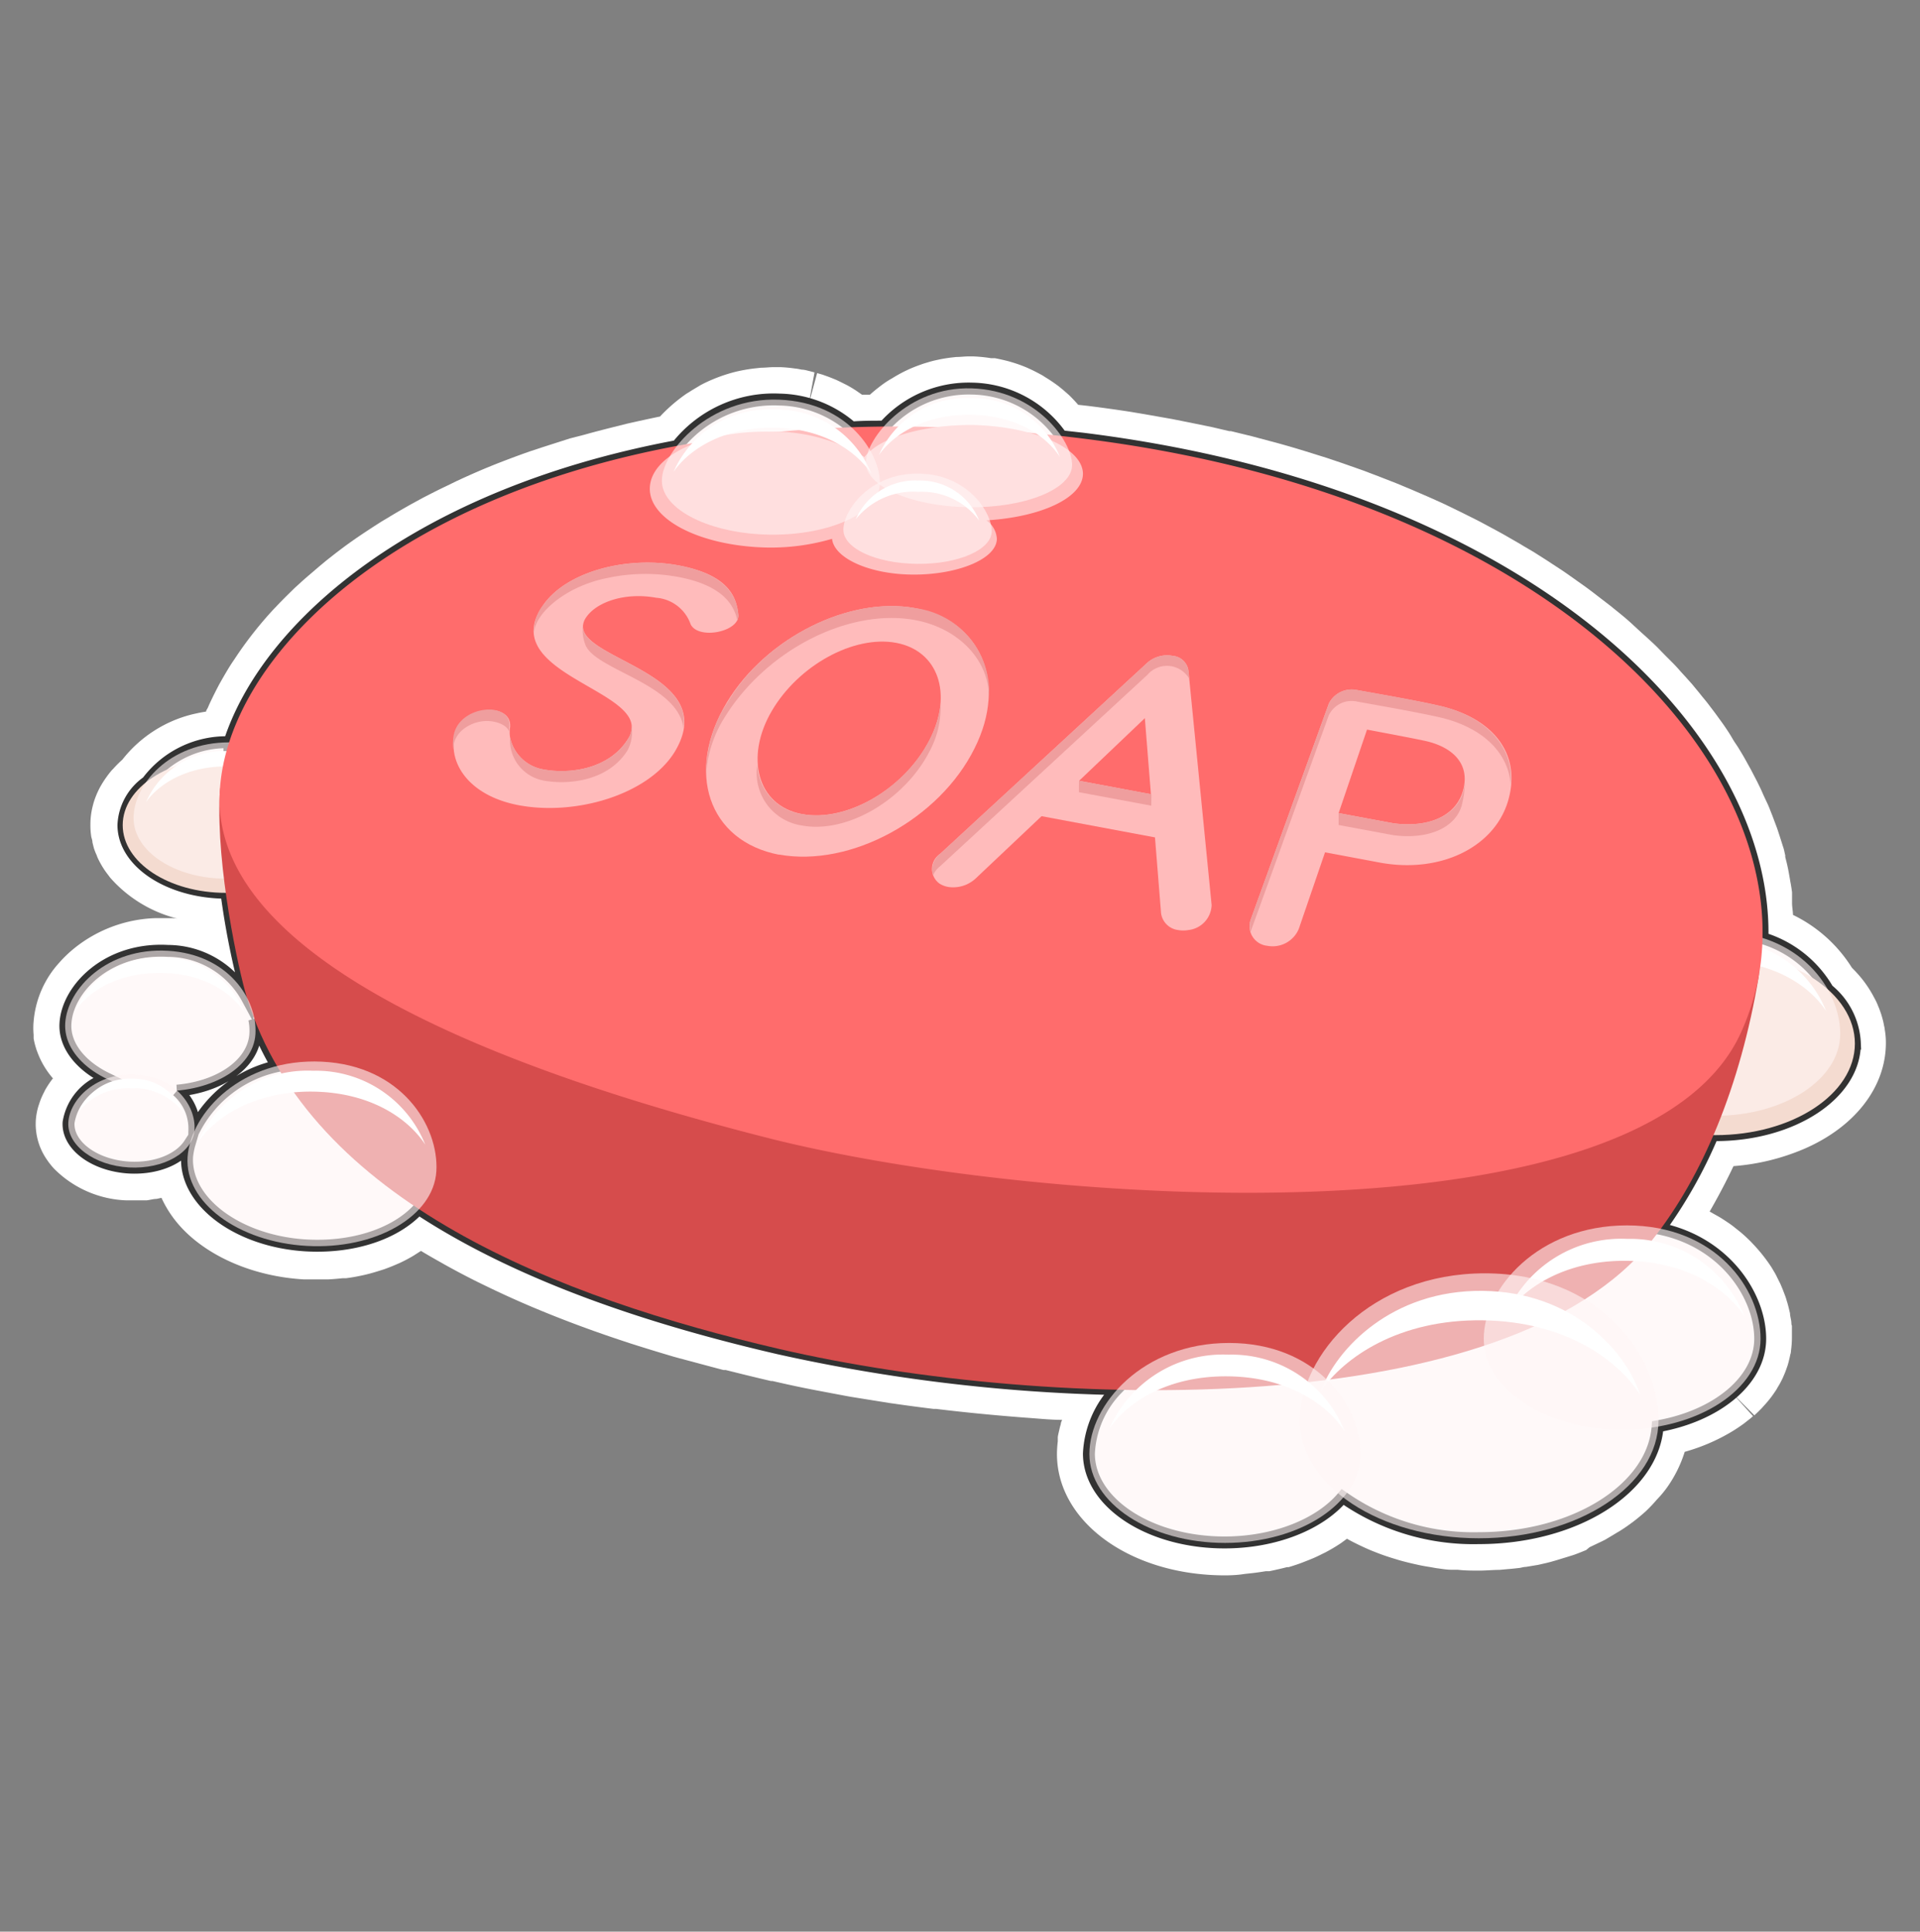 <svg xmlns="http://www.w3.org/2000/svg" width="161" height="162" viewBox="0 0 161 162">
  <rect x="0" y="0" width="161" height="162" fill="#808080" stroke="none"/>
  <defs>
    <style>
      .ec135bdf-67d4-4ab7-9294-24ef888817d3, .f4daacab-d5b9-4e57-84e8-ff4ffbb58472 {
        fill: #fff;
      }

      .ec135bdf-67d4-4ab7-9294-24ef888817d3 {
        stroke: #323232;
        stroke-miterlimit: 10;
      }

      .e2e2be49-2f87-4fad-aae6-fd11b4ee52ff {
        fill: #f4dbd0;
      }

      .b8697c5f-4aac-4b25-84bf-b7874a9e9c11, .b9f1c8ba-d324-429d-bbda-def54b94c5d1 {
        fill: #fff5f5;
      }

      .b8697c5f-4aac-4b25-84bf-b7874a9e9c11 {
        opacity: 0.6;
      }

      .beaa6984-bda5-40af-9e9e-c4d0eb4be56b {
        fill: #d64c4c;
      }

      .b91b0dbd-4dfd-4a30-81d8-e8f3a4b5656f {
        fill: #ff6c6c;
      }

      .a0cd65a3-8686-427a-9405-9f55c1b1cd38 {
        fill: #fbb;
      }

      .bfb0b316-0855-48f3-ab6c-820f92bf1142 {
        fill: #ef9e9e;
      }

      .b82f514e-ffd5-44a2-9972-4eed7a2f5aaf {
        fill: #ffc0c0;
      }

      .b9f1c8ba-d324-429d-bbda-def54b94c5d1 {
        opacity: 0.59;
      }
    </style>
  </defs>
  <g id="a356549e-b785-4f92-b420-3d85aa9cbaec" data-name="Layer 12">
    <g>
      <path class="f4daacab-d5b9-4e57-84e8-ff4ffbb58472" d="M102.72,132.12c-7.9,0-14.09-4.47-14.09-10.18a9.59,9.59,0,0,1,.07-1.06c0-.1,0-.22,0-.33s.09-.47.14-.69a4,4,0,0,1,.11-.41c0-.13.07-.25.11-.37-1,0-2.09-.12-3.13-.19-2.6-.2-5.06-.44-7.44-.73l-.22,0c-1.15-.14-2.19-.28-3.23-.43l-.43-.06-3.24-.52-.39-.07-2.65-.5-.76-.15c-1-.2-1.89-.4-2.8-.61l-.13,0c-1.24-.29-2.51-.6-3.78-.92l-.19,0c-1.33-.35-2.54-.68-3.75-1l-.4-.11c-1.22-.36-2.43-.73-3.65-1.12l-.3-.1c-2.73-.89-5.33-1.86-7.74-2.87l-.19-.08c-1.28-.54-2.44-1.07-3.59-1.62l-.37-.18c-1.15-.55-2.29-1.15-3.37-1.75l-.28-.16c-.59-.33-1.17-.66-1.73-1l-.61.39a12.25,12.25,0,0,1-1.19.63l-.21.09c-.36.16-.72.3-1.08.43l-.38.12c-.38.12-.75.23-1.13.32l-.26.06c-.46.1-.93.19-1.42.25l-.28,0c-.47.05-.85.08-1.24.1l-.43,0h-.57c-.32,0-.65,0-1,0-4.24-.24-8.14-1.93-10.43-4.5a9.42,9.42,0,0,1-1.53-2.34l-.42.09c-.27,0-.54.09-.83.12l-.41,0-.74,0h-.56A9,9,0,0,1,4.52,98a6.62,6.62,0,0,1-.82-1.11A5.25,5.25,0,0,1,3,94a5.43,5.43,0,0,1,.23-1.26l.11-.33a6.14,6.14,0,0,1,.36-.82,3.09,3.09,0,0,1,.2-.37,7.19,7.19,0,0,1,.54-.78,7.09,7.09,0,0,1-1.33-2.27,2.09,2.09,0,0,1-.08-.23,6.21,6.21,0,0,1-.21-.85c0-.11,0-.21,0-.31a6.08,6.08,0,0,1,0-1.12,8.32,8.32,0,0,1,2.11-4.88,10.45,10.45,0,0,1,1.36-1.3A11.43,11.43,0,0,1,13.05,77h.43c.25,0,.49,0,.75,0s.52,0,.77.07a11.09,11.09,0,0,1-5.76-3.46l-.14-.19c-.11-.14-.27-.35-.41-.57l-.09-.14c-.13-.22-.26-.45-.37-.68a1.88,1.88,0,0,1-.12-.3,4.56,4.56,0,0,1-.24-.61q-.06-.23-.12-.48c0-.18-.07-.33-.1-.48a6.41,6.41,0,0,1-.07-1,6.34,6.34,0,0,1,.2-1.58l.06-.23A7.19,7.19,0,0,1,8.4,66l.12-.21a9.17,9.17,0,0,1,.85-1.19l.13-.13a9.08,9.08,0,0,1,.76-.76,10.74,10.74,0,0,1,5.9-3.81l.27-.06c.31-.07.58-.12.85-.16,0-.1.09-.21.14-.31l.13-.3c.29-.62.55-1.14.83-1.67l.31-.55c.28-.48.58-1,.9-1.46l.32-.48a32.26,32.26,0,0,1,3-3.78l.42-.44c.44-.46.9-.91,1.37-1.37l.58-.53c.49-.44,1-.86,1.48-1.28l.59-.49c.68-.54,1.39-1.09,2.14-1.62s1.64-1.11,2.47-1.64l.7-.42c.61-.37,1.24-.73,1.88-1.09l.9-.49c.64-.33,1.3-.67,2-1l.86-.42c.93-.43,1.89-.86,2.88-1.26s2.16-.84,3.24-1.22l1-.33,2.37-.76L49,36.46c.81-.23,1.64-.44,2.47-.65l1.12-.28q1.37-.31,2.76-.6l.13-.14A13.7,13.7,0,0,1,57.59,33l.17-.1c.35-.23.69-.42,1-.61l.27-.14a13.52,13.52,0,0,1,2.77-1l.33-.07c.46-.09.84-.15,1.23-.19l.45-.05c.37,0,.73-.05,1.1-.05h.52a12.52,12.52,0,0,1,1.26.12c.12,0,.53.09.53.09.22,0,.44.07.65.12l.43.11-.49,2.68.71-2.62.45.13.56.2.45.18c.22.09.42.19.62.29l.32.16c.22.11.44.24.65.37l.19.12.52.36.67,0c.23-.21.47-.41.73-.61l.14-.11c.3-.23.62-.45,1-.66a11.64,11.64,0,0,1,1.14-.63l.19-.09c.28-.13.61-.26.94-.38l.31-.11c.36-.11.65-.2.94-.27l.46-.1c.3-.06.62-.11.93-.15l.45-.05c.34,0,.7-.05,1.07-.05h.34a12.26,12.26,0,0,1,1.51.15l.33,0c.45.09.81.17,1.15.26l.37.11a11.36,11.36,0,0,1,1.27.47l.19.09c.29.13.65.32,1,.51l.28.18c.3.18.58.37.86.57l.19.14c.32.25.63.52.93.79l0,0c.26.26.51.52.74.79l.73.08c1.22.15,2.43.32,3.61.5l1.19.2,2.33.41,1.56.31,1.85.38,1.41.33.14,0,1.76.43,1.42.38c.59.15,1.19.32,1.78.49l1.3.39,1.79.56,1.36.46,1.62.57,1.32.5,1.56.61,1.27.53,1.48.64,1.24.56,1.42.69,1.18.59c.46.23.91.48,1.36.72,0,0,.84.45,1.13.62l1.3.75.16.1.92.54,1.1.7.41.27.75.49c.34.22.67.46,1,.69l1.14.81c.37.27.72.54,1.08.82l.95.73c.64.52,1.26,1,1.87,1.57l.78.72.25.22.75.69c.21.2.41.4.61.61l.4.41.65.65q.32.33.6.66l.36.39.59.66.61.74.24.3c.2.24.39.47.57.71s.43.56.64.85l.13.18c.18.25.36.49.53.74s.43.63.64,1,.36.55.53.83.4.65.59,1l.46.83.52,1c.14.29.28.56.4.84s.31.68.46,1,.23.56.34.83.26.69.38,1,.19.55.28.82.22.7.32,1,.11.46.17.68l0,.14c.09.35.18.71.25,1.07s.08.44.12.66l.05.3q.09.46.15.93c0,.17,0,.35,0,.53l0,.37c0,.32.07.64.08,1a12,12,0,0,1,4.94,4.43l.33.34.09.1a9.49,9.49,0,0,1,1.41,2l.13.24a4.69,4.69,0,0,1,.21.46c.1.24.16.39.21.54a4.84,4.84,0,0,1,.16.51,5,5,0,0,1,.15.64,2.51,2.51,0,0,1,.07.39,6.38,6.38,0,0,1,.09,1.08c0,3.67-2.54,7-6.78,8.86a18.66,18.66,0,0,1-6,1.48c-.63,1.33-1.31,2.61-2,3.81l.75.42.17.1c.29.18.54.35.79.52l.22.16.69.55.24.21c.19.17.4.37.59.56l.15.16a13.63,13.63,0,0,1,1.59,2l.22.37a4.92,4.92,0,0,1,.24.45l.27.54c.07.15.13.31.2.47l.21.55a4.56,4.56,0,0,1,.14.44c.07.21.12.41.17.61l.1.42c0,.21.07.43.1.65s0,.29.06.39c0,.32,0,.66,0,1a8.05,8.05,0,0,1-.08,1.11q0,.15-.06.33c-.05.26-.11.5-.17.72s-.08.26-.12.37a6.77,6.77,0,0,1-.26.67q-.07.18-.18.39a5.81,5.81,0,0,1-.32.57,3,3,0,0,1-.24.39c-.11.17-.22.32-.34.48a9.39,9.39,0,0,1-.63.74,3.73,3.73,0,0,1-.32.34c-.13.14-.28.27-.43.41l-1.92-1.93,1.81,2-.22.19-.56.44-.27.19c-.2.14-.41.28-.64.42l-.2.12a16,16,0,0,1-3.84,1.63,10.59,10.59,0,0,1-1.49,3q-.39.54-.84,1a12.51,12.51,0,0,1-.95,1c-.38.34-.71.61-1.05.87l-.15.11c-.31.23-.64.46-1,.68l-.19.11c-.37.23-.7.42-1,.6l-.26.13-1.05.5L133,130c-.42.17-.73.3-1.05.41l-.58.18-.88.27L130,131l-.36.09-.66.15-.66.11-.37.06c-.19,0-.37.07-.56.09s-.59.07-.89.09l-.76.07c-.56,0-1.12.06-1.7.06s-1.21,0-1.8-.07l-.53,0c-.42,0-.83-.08-1.24-.13l-.57-.1c-.39-.06-.78-.13-1.16-.22l-.4-.09c-.5-.12-.89-.22-1.27-.34l-.36-.11c-.48-.15-.88-.29-1.26-.44l-.33-.13c-.43-.17-.83-.36-1.23-.55l-.22-.11c-.25-.12-.49-.25-.72-.38l-.48.35-.12.08a14,14,0,0,1-1.26.74l-.17.08a11.67,11.67,0,0,1-1.19.54l-.33.13c-.42.17-.87.32-1.34.46l-.14,0c-.45.12-1,.24-1.47.34l-.3,0c-.5.08-.9.14-1.31.18l-.46.05C103.82,132.09,103.27,132.12,102.72,132.12Z"/>
      <g>
        <path class="ec135bdf-67d4-4ab7-9294-24ef888817d3" d="M143.84,95.2c6.46,0,11.7-3.44,11.7-7.68A6.12,6.12,0,0,0,153.27,83a9.47,9.47,0,0,0-5.48-4.32c.38-17.16-19.93-37.29-57-41.89L89,36.59a9.32,9.32,0,0,0-7.49-4,9.46,9.46,0,0,0-7.37,3.19c-.92,0-1.82,0-2.72.07a9.47,9.47,0,0,0-6.06-2.34,10.33,10.33,0,0,0-8.58,3.9c-21.47,4-34.3,14.85-37.54,24.84h0a8.29,8.29,0,0,0-6.89,3.32,4.66,4.66,0,0,0-2,3.62c0,3.14,3.87,5.67,8.64,5.68a65.2,65.2,0,0,0,1.76,8.75c0,.05,0,.09,0,.13a7.61,7.61,0,0,0-6.66-4c-5.09-.29-8.43,3.18-8.6,6.07-.12,1.87,1.3,3.59,3.5,4.65a4.59,4.59,0,0,0-3.24,3.67c-.11,1.92,2.16,3.61,5.09,3.78,2.25.12,4.22-.69,5.06-2A5.83,5.83,0,0,0,15.69,97c-.22,3.78,4.27,7.12,10,7.45,4,.22,7.51-1,9.41-3.07,8.73,5.74,19.9,9.32,30.23,11.71a144,144,0,0,0,28.32,3.41,8.34,8.34,0,0,0-2.34,5.4c0,4.13,5.09,7.46,11.37,7.46,4.26,0,8-1.54,9.91-3.81A19.09,19.09,0,0,0,124,129c8.07,0,14.63-4.16,15-9.38,4.95-.87,8.6-3.83,8.6-7.35s-2.87-8.07-8.41-9.22a39.51,39.51,0,0,0,4.43-7.87Zm-129-3.73c3.61-.31,6.42-2.25,6.57-4.75a4.78,4.78,0,0,0-.09-1.24,28,28,0,0,0,1.9,3.94,10.23,10.23,0,0,0-6.92,5.31A4.2,4.2,0,0,0,14.85,91.47Z"/>
        <g>
          <g>
            <path class="e2e2be49-2f87-4fad-aae6-fd11b4ee52ff" d="M155.54,87.52c0,4.24-5.24,7.68-11.7,7.68s-11.7-3.44-11.7-7.68,5.24-7.68,11.7-7.68S155.54,83.28,155.54,87.52Z"/>
            <path class="b8697c5f-4aac-4b25-84bf-b7874a9e9c11" d="M154.31,86.71c0,3.8-4.69,6.87-10.47,6.87s-10.47-3.07-10.47-6.87,4.1-8.58,10.79-8.58S154.31,82.92,154.31,86.71Z"/>
            <path class="f4daacab-d5b9-4e57-84e8-ff4ffbb58472" d="M144.18,80.57c4.71.06,7.69,2.27,8.95,4.23a9.35,9.35,0,0,0-8.93-5.9,9.54,9.54,0,0,0-9.2,5.71C136.33,82.67,139.44,80.51,144.18,80.57Z"/>
          </g>
          <g>
            <path class="e2e2be49-2f87-4fad-aae6-fd11b4ee52ff" d="M27.6,69.2c0,3.14-3.88,5.68-8.66,5.68s-8.65-2.54-8.65-5.68,3.88-5.67,8.65-5.67S27.6,66.07,27.6,69.2Z"/>
            <path class="b8697c5f-4aac-4b25-84bf-b7874a9e9c11" d="M26.69,68.61c0,2.8-3.47,5.08-7.75,5.08s-7.74-2.28-7.74-5.08,3-6.35,8-6.35S26.69,65.8,26.69,68.61Z"/>
            <path class="f4daacab-d5b9-4e57-84e8-ff4ffbb58472" d="M19.12,64.28c3.53,0,5.77,1.7,6.71,3.17A7,7,0,0,0,19.14,63a7.15,7.15,0,0,0-6.9,4.28C13.23,65.85,15.56,64.23,19.12,64.28Z"/>
          </g>
          <g>
            <path class="beaa6984-bda5-40af-9e9e-c4d0eb4be56b" d="M18.42,66.6c.45-9.78,35.2-13,71.17-8.55C120.21,61.85,149,72.36,147.46,82c-1.52,9-4.65,16.64-8.92,22-12,15.22-50.4,14.42-73.17,9.14C47,108.87,26,100.86,20.69,83.63,20,81.34,18.13,72.78,18.42,66.6Z"/>
            <path class="b91b0dbd-4dfd-4a30-81d8-e8f3a4b5656f" d="M90.8,36.78c39.46,4.9,59.93,27.4,56.66,45.18A20.5,20.5,0,0,1,146,86.57c-8.05,17.92-58.32,14.63-81.09,9C45.32,90.63,17.81,81.36,18.42,66.6,19,51.29,44.48,31,90.8,36.78Z"/>
            <g>
              <g>
                <path class="a0cd65a3-8686-427a-9405-9f55c1b1cd38" d="M120.69,59.19c-1.85-.42-4.14-.82-6.87-1.31A2.15,2.15,0,0,0,111.43,59l-6.56,18.14a1.65,1.65,0,0,0,1.39,2.18,2.38,2.38,0,0,0,2.65-1.42l2.2-6.42,4.69.88c5.09.9,9.6-1.37,10.69-5.3S125.11,60.2,120.69,59.19Zm-3.82,9.86-4.62-.86,2.38-7c2,.38,4.41.83,5.1,1,1.89.48,3.15,1.59,3.09,3.24a3.92,3.92,0,0,1-.15.91C122.05,68.47,119.77,69.42,116.87,69.05Z"/>
                <path class="bfb0b316-0855-48f3-ab6c-820f92bf1142" d="M116.87,69.05l-4.62-.86,0,1,4.63.86c2.9.37,5.18-.63,5.7-2.53a8.53,8.53,0,0,0,.26-2,3.92,3.92,0,0,1-.15.91C122.05,68.47,119.77,69.42,116.87,69.05Z"/>
                <path class="bfb0b316-0855-48f3-ab6c-820f92bf1142" d="M111.42,60a2.12,2.12,0,0,1,2.38-1.16c2.73.49,5,.89,6.88,1.31,3.55.81,5.84,2.92,6,5.73.3-3.29-2.08-5.8-6-6.7-1.85-.42-4.14-.82-6.87-1.31A2.15,2.15,0,0,0,111.43,59l-6.56,18.14a1.62,1.62,0,0,0,0,1s0,0,0,0Z"/>
              </g>
              <g>
                <path class="a0cd65a3-8686-427a-9405-9f55c1b1cd38" d="M101.6,75.9l-1.88-19-.08-.76A1.46,1.46,0,0,0,98.32,55a2.51,2.51,0,0,0-2.1.57L78.83,71.61a1.52,1.52,0,0,0-.07,2.48,2,2,0,0,0,.72.29,2.77,2.77,0,0,0,2.35-.72l5.51-5.21,9.51,1.78.51,6.36A1.65,1.65,0,0,0,98.79,78a2.47,2.47,0,0,0,.86,0A2.18,2.18,0,0,0,101.6,75.9ZM90.49,65.48,96,60.23l.51,6.38Z"/>
                <polygon class="bfb0b316-0855-48f3-ab6c-820f92bf1142" points="96.54 67.57 96.55 66.61 90.48 65.48 90.47 66.44 96.54 67.57"/>
                <path class="bfb0b316-0855-48f3-ab6c-820f92bf1142" d="M96.21,56.6a2.16,2.16,0,0,1,3.51.32c0-.34-.08-.76-.08-.76A1.46,1.46,0,0,0,98.32,55a2.51,2.51,0,0,0-2.1.57L78.83,71.61a1.69,1.69,0,0,0-.59,1.81,1.85,1.85,0,0,1,.57-.75Z"/>
              </g>
              <g>
                <path class="a0cd65a3-8686-427a-9405-9f55c1b1cd38" d="M65.36,71.69c-6-1.14-7.91-7-4.41-12.78C64.25,53.44,71.26,50,76.72,51s7.81,6.17,5,11.76c-2.93,5.92-10.36,10-16.39,8.91Zm9.77-17.78c-3.52-.65-8.15,1.86-10.41,5.71s-1.25,7.94,2.52,8.65,8.61-2.13,10.7-6.19c2-3.91.72-7.52-2.81-8.17Z"/>
                <path class="bfb0b316-0855-48f3-ab6c-820f92bf1142" d="M67.23,69.23c3.77.71,8.61-2.13,10.7-6.19a7.71,7.71,0,0,0,.94-4,8.36,8.36,0,0,1-.93,3C75.85,66.14,71,69,67.24,68.27a4.34,4.34,0,0,1-3.73-4.16A4.44,4.44,0,0,0,67.23,69.23Z"/>
                <path class="bfb0b316-0855-48f3-ab6c-820f92bf1142" d="M76.71,52c3.77.69,6.38,3.52,6.2,6.75A7.09,7.09,0,0,0,76.72,51C71.26,50,64.25,53.44,61,58.91A10.87,10.87,0,0,0,59.21,65a10.07,10.07,0,0,1,1.58-4.88C64.33,54.44,71.24,51,76.71,52Z"/>
              </g>
              <g>
                <path class="a0cd65a3-8686-427a-9405-9f55c1b1cd38" d="M48.89,52.43a1.49,1.49,0,0,1,.23-.61c.89-1.36,3.33-2.16,5.89-1.69a3.33,3.33,0,0,1,2.9,2.22c.64,1.34,4.14.64,4-.8s-.77-3.35-5.06-4.14-9.26.51-11.24,3.25c-4,5.47,7.16,7,7.36,10.22A1.81,1.81,0,0,1,52.64,62c-1.65,2.61-5.06,2.9-7,2.54a3.44,3.44,0,0,1-2.87-2.71,2.9,2.9,0,0,1,0-.83c.22-2.18-4.15-1.86-4.66.67s1.41,5.11,5.38,5.86c4.81.91,10.88-.89,13.09-4.48C60.54,56.49,48.57,55.37,48.89,52.43Z"/>
                <path class="bfb0b316-0855-48f3-ab6c-820f92bf1142" d="M49.11,54.13c.9,2.08,7.7,3.21,8.2,6.92h0c.73-4.82-8.71-6-8.43-8.61A3.4,3.4,0,0,0,49.11,54.13Z"/>
                <path class="bfb0b316-0855-48f3-ab6c-820f92bf1142" d="M51,48.46a15.12,15.12,0,0,1,5.83-.08c3.78.7,4.72,2.36,5,3.65a1,1,0,0,0,.09-.48c-.14-1.31-.77-3.35-5.06-4.14s-9.26.51-11.24,3.25a3.51,3.51,0,0,0-.82,2.67C44.56,51.74,47.2,49.19,51,48.46Z"/>
                <path class="bfb0b316-0855-48f3-ab6c-820f92bf1142" d="M45.62,65.47c2,.36,5.36.07,7-2.54a3.2,3.2,0,0,0,.34-2A1.81,1.81,0,0,1,52.64,62c-1.65,2.61-5.06,2.9-7,2.54a3.44,3.44,0,0,1-2.87-2.71A3.45,3.45,0,0,0,45.62,65.47Z"/>
                <path class="bfb0b316-0855-48f3-ab6c-820f92bf1142" d="M42.71,61.39a2.89,2.89,0,0,1,0-.43c.22-2.18-4.15-1.86-4.66.67A4.45,4.45,0,0,0,38,62.89c0-1.62,1.64-2.44,2.86-2.42C41.82,60.49,42.57,60.9,42.71,61.39Z"/>
              </g>
            </g>
          </g>
          <g>
            <g>
              <path class="b8697c5f-4aac-4b25-84bf-b7874a9e9c11" d="M21.42,86.72c-.17,2.89-3.88,5-8.29,4.78s-7.84-2.8-7.66-5.69,3.51-6.36,8.6-6.07S21.59,83.83,21.42,86.72Z"/>
              <path class="f4daacab-d5b9-4e57-84e8-ff4ffbb58472" d="M13.49,81.6c3.66,0,6,1.76,7,3.29A7.27,7.27,0,0,0,13.5,80.3a7.43,7.43,0,0,0-7.15,4.44C7.38,83.23,9.8,81.55,13.49,81.6Z"/>
            </g>
            <g>
              <path class="b8697c5f-4aac-4b25-84bf-b7874a9e9c11" d="M16.31,94.74c-.11,1.91-2.57,3.33-5.49,3.17s-5.2-1.86-5.09-3.78,2.34-4.22,5.71-4S16.43,92.82,16.31,94.74Z"/>
              <path class="f4daacab-d5b9-4e57-84e8-ff4ffbb58472" d="M11.05,91.28a5.14,5.14,0,0,1,4.37,2.07,4.55,4.55,0,0,0-4.36-2.88,4.66,4.66,0,0,0-4.49,2.79A5.26,5.26,0,0,1,11.05,91.28Z"/>
            </g>
            <g>
              <path class="b8697c5f-4aac-4b25-84bf-b7874a9e9c11" d="M36.59,98.23c-.23,3.78-5.09,6.58-10.86,6.26s-10.26-3.67-10-7.45,4.61-8.33,11.28-8S36.81,94.44,36.59,98.23Z"/>
              <path class="f4daacab-d5b9-4e57-84e8-ff4ffbb58472" d="M26.24,91.55c5,.07,8.09,2.39,9.42,4.45a9.87,9.87,0,0,0-9.4-6.2,10.05,10.05,0,0,0-9.67,6C18,93.76,21.26,91.49,26.24,91.55Z"/>
            </g>
          </g>
          <g>
            <g>
              <path class="b8697c5f-4aac-4b25-84bf-b7874a9e9c11" d="M147.63,112.28c0,4.21-5.19,7.62-11.6,7.62s-11.61-3.41-11.61-7.62,4.55-9.51,12-9.51S147.63,108.08,147.63,112.28Z"/>
              <path class="f4daacab-d5b9-4e57-84e8-ff4ffbb58472" d="M136.42,105.74c5.18.07,8.46,2.5,9.85,4.65a10.31,10.31,0,0,0-9.83-6.49,10.5,10.5,0,0,0-10.12,6.29C127.78,108.05,131.2,105.68,136.42,105.74Z"/>
            </g>
            <g>
              <path class="b8697c5f-4aac-4b25-84bf-b7874a9e9c11" d="M139.07,119.13c0,5.46-6.74,9.88-15.06,9.88S109,124.59,109,119.13s5.9-12.34,15.51-12.34S139.07,113.68,139.07,119.13Z"/>
              <path class="f4daacab-d5b9-4e57-84e8-ff4ffbb58472" d="M124.31,110.73c7,.09,11.37,3.35,13.23,6.25-1.22-3.65-5.61-8.63-13.2-8.72s-12.27,4.82-13.6,8.44C112.71,113.83,117.3,110.64,124.31,110.73Z"/>
            </g>
            <g>
              <path class="b8697c5f-4aac-4b25-84bf-b7874a9e9c11" d="M114.09,121.94c0,4.13-5.09,7.46-11.37,7.46s-11.37-3.33-11.37-7.46,4.46-9.31,11.71-9.31S114.09,117.82,114.09,121.94Z"/>
              <path class="f4daacab-d5b9-4e57-84e8-ff4ffbb58472" d="M103,115.43c5.13.06,8.38,2.47,9.75,4.6a10.2,10.2,0,0,0-9.73-6.42,10.4,10.4,0,0,0-10,6.22C94.43,117.71,97.81,115.36,103,115.43Z"/>
            </g>
          </g>
          <g>
            <path class="b82f514e-ffd5-44a2-9972-4eed7a2f5aaf" d="M90.81,39.75c0-2.2-4.14-4-9.32-4.11-4.2,0-7.77,1.08-9,2.69a14.83,14.83,0,0,0-8-2.13c-5.47-.07-9.92,2-10,4.72s4.37,4.89,9.83,5a18.25,18.25,0,0,0,5.45-.73c.18,1.64,3.18,3,6.87,3s6.93-1.31,6.95-3a2,2,0,0,0-.88-1.55C87.28,43.37,90.78,41.76,90.81,39.75Z"/>
            <g>
              <path class="b9f1c8ba-d324-429d-bbda-def54b94c5d1" d="M73.78,40.52c0,2.45-4.15,4.38-9.19,4.32s-9.12-2.1-9.09-4.55,4-7,9.84-6.77S73.82,38.08,73.78,40.52Z"/>
              <path class="f4daacab-d5b9-4e57-84e8-ff4ffbb58472" d="M64.88,35.87c4.31.05,7,2.08,8.19,3.87a8.56,8.56,0,0,0-8.17-5.4,8.76,8.76,0,0,0-8.42,5.23C57.7,37.79,60.54,35.82,64.88,35.87Z"/>
            </g>
            <g>
              <path class="b8697c5f-4aac-4b25-84bf-b7874a9e9c11" d="M89.9,39c0,2-3.92,3.61-8.69,3.54s-8.63-1.74-8.6-3.76,3.49-6.38,8.88-6.21S89.92,37,89.9,39Z"/>
              <path class="f4daacab-d5b9-4e57-84e8-ff4ffbb58472" d="M81.38,34.79c4,.05,6.44,1.9,7.5,3.54a7.83,7.83,0,0,0-7.48-4.94,8,8,0,0,0-7.7,4.78C74.81,36.55,77.41,34.74,81.38,34.79Z"/>
            </g>
            <g>
              <path class="b8697c5f-4aac-4b25-84bf-b7874a9e9c11" d="M83.16,44.55c0,1.56-2.82,2.78-6.26,2.74S70.7,46,70.72,44.4s2.2-4.73,6.32-4.68S83.18,43,83.16,44.55Z"/>
              <path class="f4daacab-d5b9-4e57-84e8-ff4ffbb58472" d="M77,41.25a6,6,0,0,1,5.11,2.41A5.34,5.34,0,0,0,77,40.3a5.44,5.44,0,0,0-5.24,3.25A6.17,6.17,0,0,1,77,41.25Z"/>
            </g>
          </g>
        </g>
      </g>
    </g>
  </g>
</svg>
